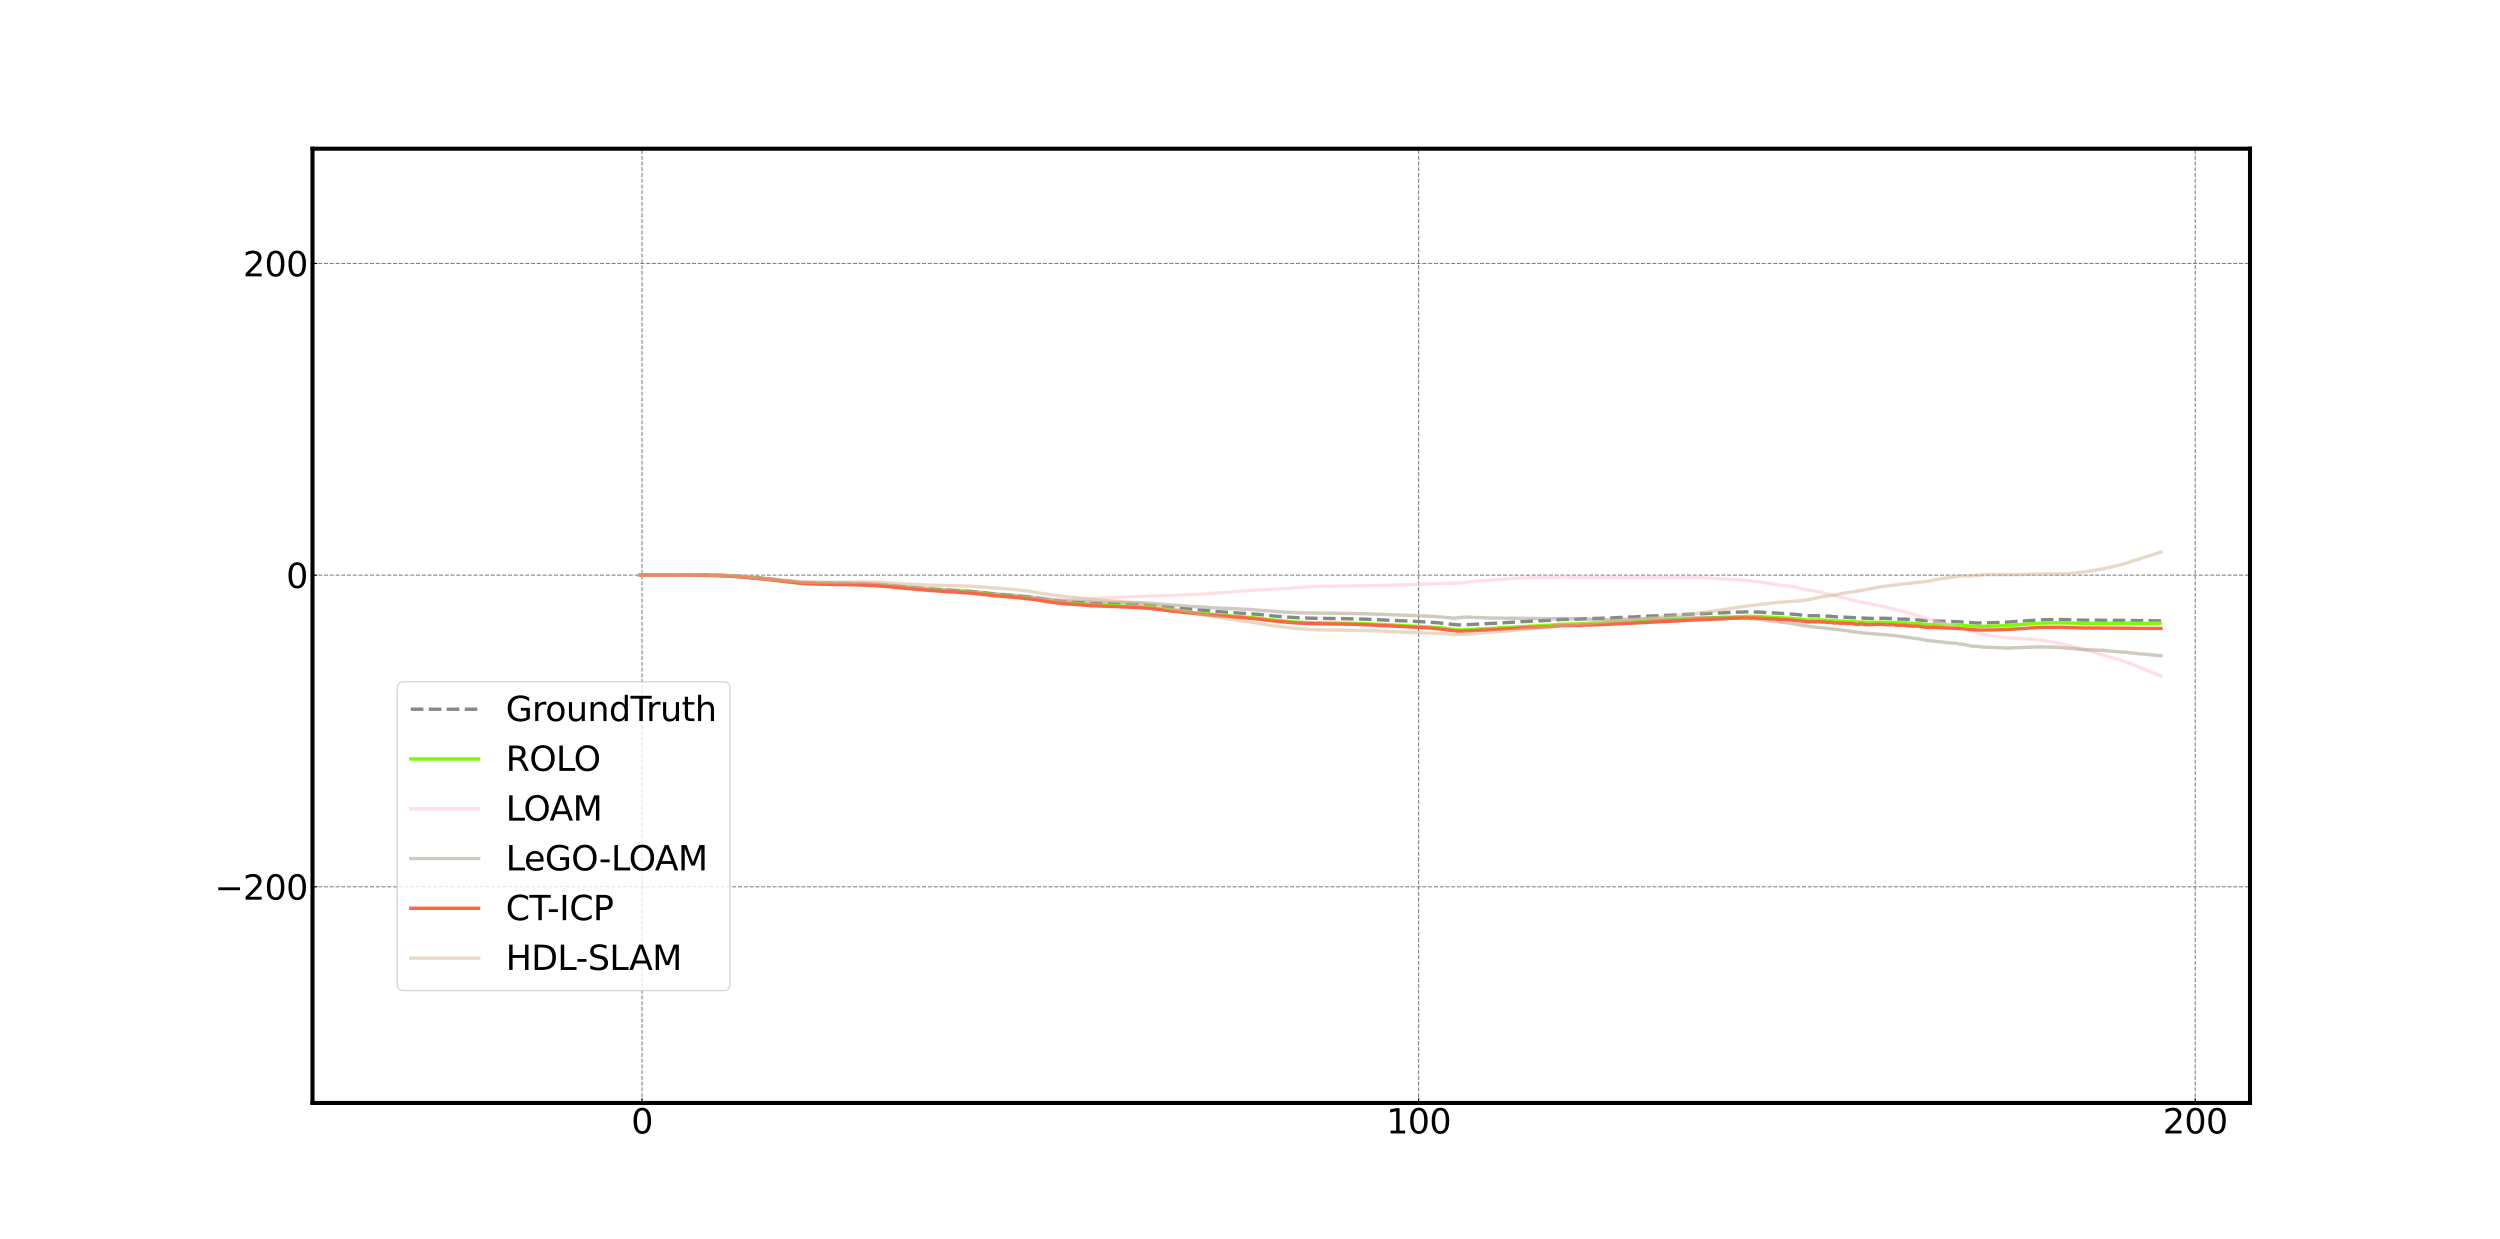 <?xml version="1.0" encoding="utf-8" standalone="no"?>
<!DOCTYPE svg PUBLIC "-//W3C//DTD SVG 1.1//EN"
  "http://www.w3.org/Graphics/SVG/1.1/DTD/svg11.dtd">
<svg xmlns:xlink="http://www.w3.org/1999/xlink" width="1843.2pt" height="913.68pt" viewBox="0 0 1843.2 913.68" xmlns="http://www.w3.org/2000/svg" version="1.1">
 <defs>
  <style type="text/css">*{stroke-linejoin: round; stroke-linecap: butt}</style>
 </defs>
 <g id="figure_1">
  <g id="patch_1">
   <path d="M 0 913.68 
L 1843.2 913.68 
L 1843.2 0 
L 0 0 
z
" style="fill: #ffffff"/>
  </g>
  <g id="axes_1">
   <g id="patch_2">
    <path d="M 230.4 813.175 
L 1658.88 813.175 
L 1658.88 109.642 
L 230.4 109.642 
z
" style="fill: #ffffff"/>
   </g>
   <g id="matplotlib.axis_1">
    <g id="xtick_1">
     <g id="line2d_1">
      <path d="M 473.356 813.175 
L 473.356 109.642 
" clip-path="url(#pc89efc8772)" style="fill: none; stroke-dasharray: 2.96,1.28; stroke-dashoffset: 0; stroke: #808080; stroke-width: 0.8"/>
     </g>
     <g id="line2d_2">
      <defs>
       <path id="mb8d8bc7b30" d="M 0 0 
L 0 -3.5 
" style="stroke: #000000; stroke-width: 0.8"/>
      </defs>
      <g>
       <use xlink:href="#mb8d8bc7b30" x="473.356" y="813.175" style="stroke: #000000; stroke-width: 0.8"/>
      </g>
     </g>
     <g id="text_1">
      <!-- 0 -->
      <g transform="translate(465.403 835.671) scale(0.25 -0.25)">
       <defs>
        <path id="DejaVuSans-30" d="M 2034 4250 
Q 1547 4250 1301 3770 
Q 1056 3291 1056 2328 
Q 1056 1369 1301 889 
Q 1547 409 2034 409 
Q 2525 409 2770 889 
Q 3016 1369 3016 2328 
Q 3016 3291 2770 3770 
Q 2525 4250 2034 4250 
z
M 2034 4750 
Q 2819 4750 3233 4129 
Q 3647 3509 3647 2328 
Q 3647 1150 3233 529 
Q 2819 -91 2034 -91 
Q 1250 -91 836 529 
Q 422 1150 422 2328 
Q 422 3509 836 4129 
Q 1250 4750 2034 4750 
z
" transform="scale(0.016)"/>
       </defs>
       <use xlink:href="#DejaVuSans-30"/>
      </g>
     </g>
    </g>
    <g id="xtick_2">
     <g id="line2d_3">
      <path d="M 1045.924 813.175 
L 1045.924 109.642 
" clip-path="url(#pc89efc8772)" style="fill: none; stroke-dasharray: 2.96,1.28; stroke-dashoffset: 0; stroke: #808080; stroke-width: 0.8"/>
     </g>
     <g id="line2d_4">
      <g>
       <use xlink:href="#mb8d8bc7b30" x="1045.924" y="813.175" style="stroke: #000000; stroke-width: 0.8"/>
      </g>
     </g>
     <g id="text_2">
      <!-- 100 -->
      <g transform="translate(1022.065 835.671) scale(0.25 -0.25)">
       <defs>
        <path id="DejaVuSans-31" d="M 794 531 
L 1825 531 
L 1825 4091 
L 703 3866 
L 703 4441 
L 1819 4666 
L 2450 4666 
L 2450 531 
L 3481 531 
L 3481 0 
L 794 0 
L 794 531 
z
" transform="scale(0.016)"/>
       </defs>
       <use xlink:href="#DejaVuSans-31"/>
       <use xlink:href="#DejaVuSans-30" x="63.623"/>
       <use xlink:href="#DejaVuSans-30" x="127.246"/>
      </g>
     </g>
    </g>
    <g id="xtick_3">
     <g id="line2d_5">
      <path d="M 1618.492 813.175 
L 1618.492 109.642 
" clip-path="url(#pc89efc8772)" style="fill: none; stroke-dasharray: 2.96,1.28; stroke-dashoffset: 0; stroke: #808080; stroke-width: 0.8"/>
     </g>
     <g id="line2d_6">
      <g>
       <use xlink:href="#mb8d8bc7b30" x="1618.492" y="813.175" style="stroke: #000000; stroke-width: 0.8"/>
      </g>
     </g>
     <g id="text_3">
      <!-- 200 -->
      <g transform="translate(1594.633 835.671) scale(0.25 -0.25)">
       <defs>
        <path id="DejaVuSans-32" d="M 1228 531 
L 3431 531 
L 3431 0 
L 469 0 
L 469 531 
Q 828 903 1448 1529 
Q 2069 2156 2228 2338 
Q 2531 2678 2651 2914 
Q 2772 3150 2772 3378 
Q 2772 3750 2511 3984 
Q 2250 4219 1831 4219 
Q 1534 4219 1204 4116 
Q 875 4013 500 3803 
L 500 4441 
Q 881 4594 1212 4672 
Q 1544 4750 1819 4750 
Q 2544 4750 2975 4387 
Q 3406 4025 3406 3419 
Q 3406 3131 3298 2873 
Q 3191 2616 2906 2266 
Q 2828 2175 2409 1742 
Q 1991 1309 1228 531 
z
" transform="scale(0.016)"/>
       </defs>
       <use xlink:href="#DejaVuSans-32"/>
       <use xlink:href="#DejaVuSans-30" x="63.623"/>
       <use xlink:href="#DejaVuSans-30" x="127.246"/>
      </g>
     </g>
    </g>
    <g id="text_4">
     <!--   -->
     <g transform="translate(941.515 888.23) scale(0.25 -0.25)">
      <defs>
       <path id="TimesNewRomanPSMT-20" transform="scale(0.016)"/>
      </defs>
      <use xlink:href="#TimesNewRomanPSMT-20"/>
     </g>
    </g>
   </g>
   <g id="matplotlib.axis_2">
    <g id="ytick_1">
     <g id="line2d_7">
      <path d="M 230.4 653.805 
L 1658.88 653.805 
" clip-path="url(#pc89efc8772)" style="fill: none; stroke-dasharray: 2.96,1.28; stroke-dashoffset: 0; stroke: #808080; stroke-width: 0.8"/>
     </g>
     <g id="line2d_8">
      <defs>
       <path id="mef3bbe225d" d="M 0 0 
L 3.5 0 
" style="stroke: #000000; stroke-width: 0.8"/>
      </defs>
      <g>
       <use xlink:href="#mef3bbe225d" x="230.4" y="653.805" style="stroke: #000000; stroke-width: 0.8"/>
      </g>
     </g>
     <g id="text_5">
      <!-- −200 -->
      <g transform="translate(158.232 663.303) scale(0.25 -0.25)">
       <defs>
        <path id="DejaVuSans-2212" d="M 678 2272 
L 4684 2272 
L 4684 1741 
L 678 1741 
L 678 2272 
z
" transform="scale(0.016)"/>
       </defs>
       <use xlink:href="#DejaVuSans-2212"/>
       <use xlink:href="#DejaVuSans-32" x="83.789"/>
       <use xlink:href="#DejaVuSans-30" x="147.412"/>
       <use xlink:href="#DejaVuSans-30" x="211.035"/>
      </g>
     </g>
    </g>
    <g id="ytick_2">
     <g id="line2d_9">
      <path d="M 230.4 424.021 
L 1658.88 424.021 
" clip-path="url(#pc89efc8772)" style="fill: none; stroke-dasharray: 2.96,1.28; stroke-dashoffset: 0; stroke: #808080; stroke-width: 0.8"/>
     </g>
     <g id="line2d_10">
      <g>
       <use xlink:href="#mef3bbe225d" x="230.4" y="424.021" style="stroke: #000000; stroke-width: 0.8"/>
      </g>
     </g>
     <g id="text_6">
      <!-- 0 -->
      <g transform="translate(210.994 433.519) scale(0.25 -0.25)">
       <use xlink:href="#DejaVuSans-30"/>
      </g>
     </g>
    </g>
    <g id="ytick_3">
     <g id="line2d_11">
      <path d="M 230.4 194.236 
L 1658.88 194.236 
" clip-path="url(#pc89efc8772)" style="fill: none; stroke-dasharray: 2.96,1.28; stroke-dashoffset: 0; stroke: #808080; stroke-width: 0.8"/>
     </g>
     <g id="line2d_12">
      <g>
       <use xlink:href="#mef3bbe225d" x="230.4" y="194.236" style="stroke: #000000; stroke-width: 0.8"/>
      </g>
     </g>
     <g id="text_7">
      <!-- 200 -->
      <g transform="translate(179.181 203.734) scale(0.25 -0.25)">
       <use xlink:href="#DejaVuSans-32"/>
       <use xlink:href="#DejaVuSans-30" x="63.623"/>
       <use xlink:href="#DejaVuSans-30" x="127.246"/>
      </g>
     </g>
    </g>
    <g id="text_8">
     <!--   -->
     <g transform="translate(122.884 464.533) rotate(-90) scale(0.25 -0.25)">
      <use xlink:href="#TimesNewRomanPSMT-20"/>
     </g>
    </g>
   </g>
   <g id="line2d_13">
    <path d="M 473.356 424.021 
L 526.136 424.018 
L 537.609 424.394 
L 562.852 426.39 
L 578.915 428.166 
L 588.094 429.185 
L 594.978 429.641 
L 599.568 429.761 
L 617.926 430.172 
L 631.695 430.338 
L 640.873 430.635 
L 647.758 431.047 
L 654.642 431.578 
L 675.295 433.48 
L 686.769 434.367 
L 695.948 434.943 
L 716.6 436.208 
L 723.485 436.893 
L 732.664 437.954 
L 737.253 438.369 
L 755.611 439.877 
L 764.79 441.039 
L 771.675 442.133 
L 783.149 443.517 
L 788.885 443.879 
L 798.064 444.391 
L 800.36 444.521 
L 803.801 444.796 
L 804.949 444.972 
L 807.243 444.859 
L 810.686 444.981 
L 827.897 445.48 
L 830.191 445.541 
L 833.634 445.705 
L 839.371 445.81 
L 851.991 446.789 
L 855.433 447.113 
L 864.612 448.188 
L 866.907 448.287 
L 901.328 451.173 
L 927.718 452.946 
L 932.307 453.484 
L 934.602 453.747 
L 935.75 453.894 
L 936.897 453.927 
L 940.339 454.303 
L 956.403 455.411 
L 960.993 455.616 
L 971.319 455.903 
L 989.677 456.106 
L 1006.887 456.499 
L 1047.045 458.305 
L 1058.52 459.017 
L 1065.404 459.672 
L 1068.846 460.168 
L 1072.288 460.519 
L 1075.73 460.726 
L 1079.172 460.699 
L 1080.319 460.543 
L 1084.909 460.442 
L 1087.204 460.233 
L 1098.678 459.694 
L 1117.035 458.667 
L 1121.625 458.325 
L 1126.215 458.177 
L 1128.509 457.983 
L 1137.689 457.629 
L 1144.573 457.268 
L 1151.458 456.68 
L 1156.046 456.62 
L 1158.341 456.456 
L 1162.931 456.484 
L 1167.52 456.22 
L 1188.173 455.592 
L 1197.352 455.093 
L 1201.942 454.911 
L 1204.236 454.892 
L 1208.826 454.606 
L 1218.006 454.129 
L 1222.594 453.952 
L 1224.889 453.778 
L 1229.479 453.69 
L 1236.363 453.312 
L 1238.658 453.257 
L 1240.952 453.058 
L 1247.838 452.774 
L 1282.258 451.246 
L 1284.553 451.282 
L 1286.848 451.087 
L 1291.438 451.206 
L 1296.027 451.261 
L 1300.616 451.48 
L 1305.206 451.801 
L 1309.795 451.99 
L 1314.385 452.358 
L 1316.679 452.383 
L 1325.86 453.179 
L 1330.448 453.819 
L 1332.743 453.954 
L 1341.922 454.033 
L 1349.953 454.393 
L 1352.248 454.694 
L 1363.723 455.221 
L 1370.606 455.69 
L 1372.901 455.642 
L 1379.785 455.952 
L 1388.964 455.825 
L 1393.554 456.006 
L 1395.848 456.026 
L 1400.438 456.468 
L 1405.028 456.501 
L 1409.617 456.9 
L 1414.207 457.073 
L 1423.386 457.876 
L 1427.975 457.86 
L 1437.154 458.214 
L 1441.744 458.327 
L 1446.333 458.557 
L 1457.807 459.336 
L 1473.872 458.948 
L 1480.755 458.635 
L 1486.491 458.18 
L 1503.702 457.05 
L 1511.734 456.824 
L 1518.617 456.756 
L 1536.976 457.254 
L 1541.565 457.242 
L 1543.86 457.308 
L 1546.155 457.212 
L 1550.745 457.316 
L 1566.808 457.393 
L 1570.25 457.47 
L 1572.545 457.472 
L 1577.134 457.597 
L 1579.429 457.592 
L 1580.576 457.666 
L 1581.724 457.611 
L 1584.018 457.77 
L 1585.166 457.623 
L 1593.197 457.731 
L 1593.197 457.731 
" clip-path="url(#pc89efc8772)" style="fill: none; stroke-dasharray: 9.25,4; stroke-dashoffset: 0; stroke: #808a87; stroke-width: 2.5"/>
   </g>
   <g id="line2d_14">
    <path d="M 472.782 424.021 
L 522.119 424.22 
L 535.888 424.588 
L 537.036 424.697 
L 538.183 424.616 
L 542.773 425.047 
L 553.099 425.904 
L 571.457 427.739 
L 587.52 429.606 
L 593.83 430.068 
L 596.126 430.141 
L 599.568 430.274 
L 608.747 430.546 
L 619.073 430.708 
L 625.957 430.767 
L 639.726 431.088 
L 654.642 432.115 
L 684.474 434.747 
L 687.916 434.977 
L 691.359 435.191 
L 695.375 435.443 
L 705.7 436.03 
L 710.29 436.266 
L 716.027 436.668 
L 728.648 438.004 
L 732.09 438.432 
L 756.185 440.559 
L 767.659 442.2 
L 769.954 442.586 
L 782.575 444.281 
L 794.049 445.124 
L 797.491 445.312 
L 799.785 445.504 
L 802.08 445.624 
L 805.523 445.993 
L 806.671 445.905 
L 818.143 446.442 
L 841.091 447.378 
L 843.386 447.615 
L 849.124 448.127 
L 857.154 449.06 
L 860.597 449.517 
L 867.481 450.21 
L 869.775 450.435 
L 876.66 451.246 
L 880.102 451.606 
L 886.987 452.294 
L 890.428 452.665 
L 899.607 453.48 
L 923.702 455.377 
L 933.455 456.484 
L 935.75 456.87 
L 954.108 458.505 
L 958.124 458.773 
L 966.729 459.122 
L 987.382 459.402 
L 1004.019 459.754 
L 1020.082 460.452 
L 1057.946 462.522 
L 1064.83 463.2 
L 1067.125 463.486 
L 1069.419 463.844 
L 1071.714 464.017 
L 1074.009 464.342 
L 1079.172 464.342 
L 1080.319 464.207 
L 1084.909 464.121 
L 1086.056 464.059 
L 1087.204 463.866 
L 1097.53 463.485 
L 1101.546 463.142 
L 1109.578 462.715 
L 1111.872 462.466 
L 1113.02 462.534 
L 1115.315 462.353 
L 1124.494 461.865 
L 1126.788 461.732 
L 1127.936 461.572 
L 1130.23 461.546 
L 1141.131 461.018 
L 1142.278 461.038 
L 1144.573 460.876 
L 1146.867 460.638 
L 1150.883 460.215 
L 1156.62 460.169 
L 1157.767 460.019 
L 1160.062 460.165 
L 1162.358 459.92 
L 1163.504 460.134 
L 1164.652 459.96 
L 1172.683 459.526 
L 1177.273 459.496 
L 1190.468 458.931 
L 1192.763 458.688 
L 1197.352 458.557 
L 1201.942 458.356 
L 1204.236 458.358 
L 1207.678 458.066 
L 1223.168 457.432 
L 1224.889 457.2 
L 1227.184 457.194 
L 1228.331 457.087 
L 1229.479 457.146 
L 1236.363 456.741 
L 1239.805 456.632 
L 1240.952 456.478 
L 1243.247 456.425 
L 1245.542 456.302 
L 1250.131 456.096 
L 1251.279 455.978 
L 1252.426 456.018 
L 1257.016 455.701 
L 1261.605 455.496 
L 1263.9 455.436 
L 1270.784 455.152 
L 1274.227 455.005 
L 1287.995 454.393 
L 1289.142 454.489 
L 1292.585 454.485 
L 1296.027 454.518 
L 1297.174 454.697 
L 1298.321 454.624 
L 1302.912 454.934 
L 1309.795 455.196 
L 1313.237 455.466 
L 1321.269 455.887 
L 1326.432 456.385 
L 1332.169 457.061 
L 1339.053 457.071 
L 1340.201 456.998 
L 1350.527 457.452 
L 1351.674 457.689 
L 1353.969 457.791 
L 1363.15 458.114 
L 1370.032 458.65 
L 1373.475 458.545 
L 1376.917 458.814 
L 1390.685 458.743 
L 1395.275 458.735 
L 1399.864 459.165 
L 1403.306 459.273 
L 1404.454 459.196 
L 1405.601 459.237 
L 1406.749 459.428 
L 1407.896 459.429 
L 1409.043 459.576 
L 1414.78 459.773 
L 1418.222 460.186 
L 1420.517 460.422 
L 1423.959 460.548 
L 1426.254 460.459 
L 1435.433 460.718 
L 1437.728 460.784 
L 1441.17 460.762 
L 1442.317 460.978 
L 1444.612 461.008 
L 1446.907 461.117 
L 1451.496 461.472 
L 1452.644 461.602 
L 1453.791 461.579 
L 1456.086 461.836 
L 1457.233 461.776 
L 1458.381 461.881 
L 1464.117 461.686 
L 1467.56 461.721 
L 1471.003 461.575 
L 1472.149 461.573 
L 1473.297 461.444 
L 1475.592 461.489 
L 1476.739 461.275 
L 1482.476 461.005 
L 1487.065 460.68 
L 1503.128 459.51 
L 1506.57 459.419 
L 1518.044 459.159 
L 1522.634 459.302 
L 1537.55 459.624 
L 1542.139 459.574 
L 1543.286 459.662 
L 1546.729 459.526 
L 1549.023 459.602 
L 1554.76 459.512 
L 1557.055 459.546 
L 1571.971 459.456 
L 1574.266 459.559 
L 1584.592 459.586 
L 1585.74 459.468 
L 1589.182 459.526 
L 1592.624 459.484 
L 1592.624 459.484 
" clip-path="url(#pc89efc8772)" style="fill: none; stroke: #7cfc00; stroke-width: 2.5; stroke-linecap: square"/>
   </g>
   <g id="line2d_15">
    <path d="M 472.209 424.021 
L 491.714 424.043 
L 528.43 424.383 
L 535.315 424.683 
L 538.757 424.861 
L 561.13 426.67 
L 581.21 428.731 
L 586.373 428.993 
L 589.816 429.155 
L 597.273 429.282 
L 605.879 429.323 
L 614.483 429.398 
L 620.22 429.496 
L 626.531 429.693 
L 644.889 430.603 
L 652.92 431.349 
L 662.674 432.307 
L 678.737 434.157 
L 683.327 434.657 
L 693.079 435.572 
L 695.948 435.839 
L 700.537 436.188 
L 706.848 436.621 
L 717.748 437.608 
L 726.353 438.675 
L 730.369 439.196 
L 740.695 439.929 
L 742.99 440.072 
L 756.185 440.887 
L 765.364 441.492 
L 768.806 441.751 
L 772.248 441.909 
L 776.264 442.077 
L 788.312 442.079 
L 794.049 441.841 
L 796.917 441.704 
L 802.08 441.576 
L 806.096 441.404 
L 811.259 441.061 
L 814.128 440.925 
L 820.438 440.548 
L 823.88 440.482 
L 826.749 440.307 
L 831.338 440.152 
L 837.649 439.833 
L 842.812 439.613 
L 865.186 438.929 
L 883.544 438.146 
L 887.56 437.93 
L 893.297 437.545 
L 924.85 435.086 
L 931.735 434.793 
L 951.239 433.676 
L 955.255 433.3 
L 965.582 432.521 
L 977.63 432.216 
L 1014.345 431.696 
L 1033.851 431.174 
L 1075.73 429.857 
L 1084.909 428.815 
L 1089.499 428.407 
L 1095.809 427.936 
L 1100.399 427.557 
L 1118.183 426.297 
L 1129.657 425.908 
L 1134.246 425.84 
L 1151.458 425.486 
L 1158.341 425.575 
L 1160.062 425.639 
L 1163.504 425.656 
L 1168.668 425.654 
L 1181.289 425.869 
L 1189.32 425.88 
L 1209.4 425.954 
L 1217.431 425.869 
L 1226.037 425.793 
L 1240.378 425.658 
L 1253.573 425.848 
L 1262.179 426.26 
L 1285.127 427.673 
L 1286.848 427.796 
L 1289.142 428.031 
L 1294.306 428.641 
L 1299.469 429.343 
L 1306.927 430.623 
L 1313.811 431.529 
L 1317.827 432.024 
L 1321.269 432.519 
L 1324.712 433.228 
L 1332.169 434.837 
L 1336.759 435.513 
L 1342.495 436.703 
L 1349.38 438.379 
L 1351.674 439.058 
L 1360.854 441.117 
L 1371.18 443.678 
L 1378.064 445.113 
L 1386.669 446.78 
L 1395.275 448.811 
L 1398.143 449.67 
L 1404.454 451.266 
L 1407.896 452.192 
L 1414.78 454.149 
L 1417.649 455.243 
L 1421.665 456.45 
L 1429.696 458.678 
L 1431.991 459.254 
L 1439.449 461.183 
L 1445.186 462.744 
L 1446.907 463.283 
L 1452.644 465.375 
L 1458.954 466.963 
L 1464.692 468.07 
L 1467.56 468.543 
L 1472.723 469.525 
L 1474.445 469.693 
L 1477.886 470.131 
L 1487.639 470.802 
L 1490.507 470.905 
L 1499.113 471.338 
L 1508.865 472.576 
L 1522.06 474.999 
L 1532.96 477.9 
L 1541.565 480.321 
L 1563.366 486.755 
L 1570.25 489.109 
L 1573.119 490.234 
L 1578.855 492.563 
L 1593.197 498.574 
L 1593.197 498.574 
" clip-path="url(#pc89efc8772)" style="fill: none; stroke: #ffc0cb; stroke-opacity: 0.5; stroke-width: 2.5; stroke-linecap: square"/>
   </g>
   <g id="line2d_16">
    <path d="M 471.073 424.021 
L 514.662 423.993 
L 514.662 423.993 
L 526.709 424.053 
L 526.709 424.053 
L 535.315 424.296 
L 536.462 424.371 
L 536.462 424.371 
L 540.478 424.553 
L 549.657 425.129 
L 554.82 425.599 
L 554.82 425.599 
L 562.852 426.256 
L 573.752 427.477 
L 582.357 428.461 
L 586.373 428.829 
L 587.52 428.759 
L 588.094 429.038 
L 589.816 429.094 
L 590.962 429.239 
L 594.405 429.341 
L 594.978 429.483 
L 598.994 429.458 
L 599.568 429.581 
L 601.289 429.54 
L 602.436 429.631 
L 604.157 429.717 
L 605.879 429.693 
L 606.452 429.811 
L 610.468 429.806 
L 611.041 429.913 
L 615.057 429.923 
L 615.057 429.923 
L 616.778 429.979 
L 619.647 429.945 
L 620.22 430.045 
L 624.237 429.984 
L 624.81 430.079 
L 628.826 430.052 
L 629.973 430.127 
L 632.268 430.174 
L 635.71 430.195 
L 636.858 430.255 
L 638.005 430.24 
L 639.152 430.34 
L 640.873 430.445 
L 644.889 430.592 
L 646.037 430.706 
L 649.479 430.95 
L 651.2 431.103 
L 656.936 431.569 
L 667.837 432.533 
L 670.132 432.774 
L 674.147 433.102 
L 677.016 433.367 
L 678.163 433.493 
L 690.784 434.337 
L 692.506 434.459 
L 699.963 434.883 
L 701.111 435.017 
L 706.848 435.259 
L 708.569 435.371 
L 708.569 435.371 
L 711.437 435.583 
L 714.306 435.797 
L 722.337 436.525 
L 725.206 436.819 
L 726.353 437.004 
L 735.533 437.94 
L 738.974 438.118 
L 740.122 438.267 
L 743.564 438.457 
L 744.711 438.587 
L 748.153 438.835 
L 749.874 438.979 
L 752.743 439.236 
L 753.89 439.4 
L 759.627 439.937 
L 780.854 442.705 
L 780.854 442.705 
L 783.722 442.922 
L 783.722 442.922 
L 794.049 443.303 
L 795.77 443.403 
L 807.817 443.967 
L 810.112 443.956 
L 810.112 443.956 
L 814.701 443.992 
L 815.849 444.039 
L 833.06 444.26 
L 837.649 444.3 
L 838.796 444.264 
L 853.139 445.112 
L 858.302 445.561 
L 859.449 445.748 
L 864.612 446.1 
L 866.907 446.188 
L 869.202 446.367 
L 873.218 446.807 
L 874.365 446.981 
L 874.939 446.859 
L 876.66 447.076 
L 877.233 447.021 
L 878.955 447.242 
L 879.528 447.157 
L 882.396 447.335 
L 885.265 447.494 
L 885.265 447.494 
L 889.281 447.651 
L 890.428 447.854 
L 892.149 447.949 
L 915.671 449.1 
L 923.702 449.418 
L 924.85 449.593 
L 927.144 449.768 
L 927.144 449.768 
L 930.587 450.139 
L 930.587 450.139 
L 933.455 450.393 
L 934.029 450.217 
L 934.602 450.413 
L 935.75 450.358 
L 935.75 450.358 
L 936.897 450.592 
L 938.618 450.523 
L 939.192 450.82 
L 940.913 450.735 
L 941.487 451.002 
L 943.208 450.896 
L 943.781 451.111 
L 945.502 451.032 
L 946.076 451.263 
L 946.076 451.263 
L 949.518 451.331 
L 950.092 451.464 
L 951.813 451.291 
L 952.387 451.639 
L 954.108 451.563 
L 954.682 451.727 
L 956.403 451.663 
L 956.976 451.835 
L 958.697 451.764 
L 959.271 451.909 
L 960.993 451.827 
L 961.566 451.963 
L 963.287 451.831 
L 963.861 452.001 
L 965.582 451.839 
L 966.155 452.04 
L 967.876 451.903 
L 969.597 451.987 
L 970.172 451.943 
L 970.745 452.102 
L 972.466 451.974 
L 973.04 452.14 
L 974.761 452.023 
L 975.334 452.138 
L 977.056 452.016 
L 977.63 452.16 
L 979.351 452.041 
L 979.924 452.18 
L 981.645 452.065 
L 982.219 452.198 
L 983.94 452.085 
L 984.514 452.232 
L 986.235 452.119 
L 986.808 452.234 
L 988.529 452.123 
L 989.103 452.276 
L 990.824 452.2 
L 992.545 452.276 
L 994.84 452.302 
L 997.708 452.303 
L 998.282 452.412 
L 1000.004 452.347 
L 1000.577 452.453 
L 1004.592 452.437 
L 1005.166 452.535 
L 1006.887 452.488 
L 1007.461 452.617 
L 1009.182 452.571 
L 1009.756 452.727 
L 1011.477 452.691 
L 1012.05 452.792 
L 1013.771 452.753 
L 1014.345 452.858 
L 1018.361 452.895 
L 1019.508 452.964 
L 1020.656 452.938 
L 1021.229 453.097 
L 1022.951 453.051 
L 1023.524 453.164 
L 1025.245 453.128 
L 1025.819 453.299 
L 1029.835 453.286 
L 1030.408 453.44 
L 1032.13 453.403 
L 1032.704 453.51 
L 1034.424 453.455 
L 1034.998 453.61 
L 1036.719 453.565 
L 1037.293 453.684 
L 1039.014 453.657 
L 1039.587 453.799 
L 1043.603 453.808 
L 1044.178 453.925 
L 1045.898 453.886 
L 1046.472 454.045 
L 1046.472 454.045 
L 1048.193 454.014 
L 1048.767 454.154 
L 1050.488 454.127 
L 1051.061 454.236 
L 1053.356 454.208 
L 1053.93 454.368 
L 1055.078 454.366 
L 1056.225 454.483 
L 1057.946 454.491 
L 1058.52 454.644 
L 1060.24 454.677 
L 1060.813 454.822 
L 1064.83 455.034 
L 1065.404 455.18 
L 1065.404 455.18 
L 1069.419 455.438 
L 1069.993 455.618 
L 1071.714 455.664 
L 1072.288 455.809 
L 1072.288 455.809 
L 1080.894 454.861 
L 1081.467 455.101 
L 1084.335 455.032 
L 1084.909 455.01 
L 1085.483 455.257 
L 1087.204 455.188 
L 1087.777 455.333 
L 1091.793 455.331 
L 1092.367 455.444 
L 1094.088 455.416 
L 1094.662 455.549 
L 1096.956 455.512 
L 1097.53 455.622 
L 1098.678 455.576 
L 1099.251 455.745 
L 1103.267 455.664 
L 1104.414 455.723 
L 1107.856 455.622 
L 1108.43 455.808 
L 1110.725 455.816 
L 1112.446 455.887 
L 1113.02 455.737 
L 1119.33 455.858 
L 1120.478 455.819 
L 1121.625 455.872 
L 1122.199 455.775 
L 1128.509 456.006 
L 1129.084 455.909 
L 1138.836 456.125 
L 1146.867 456.186 
L 1153.178 456.004 
L 1153.752 456.011 
L 1154.325 456.14 
L 1164.078 456.29 
L 1164.652 456.453 
L 1169.815 456.359 
L 1170.389 456.511 
L 1172.11 456.488 
L 1172.683 456.611 
L 1174.405 456.574 
L 1174.405 456.574 
L 1176.699 456.755 
L 1178.994 456.858 
L 1181.289 456.726 
L 1182.436 456.768 
L 1183.584 456.741 
L 1185.304 456.931 
L 1185.879 456.998 
L 1187.026 456.99 
L 1188.173 457.003 
L 1188.747 456.854 
L 1192.763 456.659 
L 1195.057 456.393 
L 1196.205 456.444 
L 1197.352 456.403 
L 1197.926 456.588 
L 1205.384 456.457 
L 1206.531 456.362 
L 1207.105 456.402 
L 1207.105 456.402 
L 1208.826 456.299 
L 1209.4 456.399 
L 1213.415 456.171 
L 1213.415 456.171 
L 1213.989 456.22 
L 1216.284 456.033 
L 1217.431 456.018 
L 1218.006 455.972 
L 1219.152 456.153 
L 1219.152 456.153 
L 1225.463 455.933 
L 1229.479 455.89 
L 1250.705 455.374 
L 1254.721 455.4 
L 1255.868 455.308 
L 1265.621 455.409 
L 1266.768 455.396 
L 1269.637 455.187 
L 1270.784 454.988 
L 1271.358 455.328 
L 1273.08 455.032 
L 1273.08 455.032 
L 1274.227 455.35 
L 1275.374 455.313 
L 1275.948 455.539 
L 1281.684 455.605 
L 1284.553 455.629 
L 1285.127 455.891 
L 1285.127 455.891 
L 1286.274 455.935 
L 1287.422 455.72 
L 1288.568 455.754 
L 1288.568 455.754 
L 1289.716 456.107 
L 1293.158 456.267 
L 1296.6 456.552 
L 1296.6 456.552 
L 1297.748 456.637 
L 1298.321 456.85 
L 1302.338 457.172 
L 1302.912 457.481 
L 1311.516 458.322 
L 1312.09 458.627 
L 1312.09 458.627 
L 1316.106 459.116 
L 1316.679 459.027 
L 1322.416 459.847 
L 1325.86 460.444 
L 1325.86 460.444 
L 1330.448 461.339 
L 1332.169 461.455 
L 1332.169 461.455 
L 1333.316 461.808 
L 1344.217 462.893 
L 1344.217 462.893 
L 1352.248 463.861 
L 1352.822 463.88 
L 1353.395 464.076 
L 1355.117 464.118 
L 1355.69 464.357 
L 1357.411 464.39 
L 1357.985 464.639 
L 1359.706 464.708 
L 1360.28 464.893 
L 1360.28 464.893 
L 1361.428 464.948 
L 1363.723 465.293 
L 1364.296 465.371 
L 1364.869 465.59 
L 1364.869 465.59 
L 1368.311 466.001 
L 1371.18 466.323 
L 1373.475 466.65 
L 1374.622 466.721 
L 1376.343 466.837 
L 1381.506 467.288 
L 1384.375 467.546 
L 1390.112 468.012 
L 1391.259 468.054 
L 1394.701 468.401 
L 1396.422 468.582 
L 1414.78 471.03 
L 1414.78 471.03 
L 1418.222 471.721 
L 1420.517 472.127 
L 1424.533 472.561 
L 1433.138 473.493 
L 1436.58 473.862 
L 1441.744 474.301 
L 1442.891 474.358 
L 1443.466 474.648 
L 1444.612 474.794 
L 1445.759 474.962 
L 1447.48 475.014 
L 1447.48 475.014 
L 1448.055 475.247 
L 1452.07 475.98 
L 1452.644 476.152 
L 1454.365 476.479 
L 1454.938 476.411 
L 1456.086 476.519 
L 1456.66 476.516 
L 1457.233 476.658 
L 1457.233 476.658 
L 1458.381 476.565 
L 1459.527 476.563 
L 1460.102 476.911 
L 1461.249 476.935 
L 1462.396 477.065 
L 1481.902 477.901 
L 1482.476 477.589 
L 1484.197 477.742 
L 1484.77 477.482 
L 1486.491 477.626 
L 1487.065 477.426 
L 1488.786 477.576 
L 1489.36 477.34 
L 1491.081 477.483 
L 1491.655 477.227 
L 1493.376 477.359 
L 1493.949 477.149 
L 1495.671 477.3 
L 1496.244 477.057 
L 1497.965 477.229 
L 1498.539 476.974 
L 1500.26 477.187 
L 1500.834 476.891 
L 1502.555 477.127 
L 1503.128 476.8 
L 1504.849 477.029 
L 1505.423 476.881 
L 1507.144 477.121 
L 1507.144 477.121 
L 1508.291 476.978 
L 1509.439 477.163 
L 1510.013 476.894 
L 1511.734 477.185 
L 1512.307 476.983 
L 1512.307 476.983 
L 1514.029 477.317 
L 1514.602 477.032 
L 1516.323 477.364 
L 1516.897 477.096 
L 1518.044 477.32 
L 1518.044 477.32 
L 1519.192 477.257 
L 1520.913 477.614 
L 1520.913 477.614 
L 1522.06 477.552 
L 1523.207 477.816 
L 1523.207 477.816 
L 1524.355 477.813 
L 1524.355 477.813 
L 1525.502 478.099 
L 1526.076 477.882 
L 1527.224 478.167 
L 1528.371 478.093 
L 1528.371 478.093 
L 1530.092 478.495 
L 1530.665 478.363 
L 1531.813 478.616 
L 1532.96 478.523 
L 1532.96 478.523 
L 1534.107 478.771 
L 1535.256 478.69 
L 1535.256 478.69 
L 1536.976 479.066 
L 1537.55 478.888 
L 1538.698 479.083 
L 1540.418 478.987 
L 1547.302 479.428 
L 1548.45 479.324 
L 1549.023 479.471 
L 1550.745 479.358 
L 1551.318 479.689 
L 1553.039 479.667 
L 1553.613 479.832 
L 1555.334 479.948 
L 1556.481 480.114 
L 1569.103 481.074 
L 1569.676 481.347 
L 1573.119 481.515 
L 1573.692 481.553 
L 1574.266 481.719 
L 1575.987 481.835 
L 1577.134 482.064 
L 1578.282 482.198 
L 1578.855 482.133 
L 1586.313 482.803 
L 1587.461 482.856 
L 1588.034 483.047 
L 1593.197 483.459 
L 1593.197 483.459 
" clip-path="url(#pc89efc8772)" style="fill: none; stroke: #a39480; stroke-opacity: 0.5; stroke-width: 2.5; stroke-linecap: square"/>
   </g>
   <g id="line2d_17">
    <path d="M 472.209 424.021 
L 505.483 424.134 
L 513.515 424.146 
L 524.988 424.225 
L 533.593 424.534 
L 535.315 424.634 
L 541.625 425.013 
L 545.067 425.295 
L 565.719 427.144 
L 569.736 427.643 
L 589.242 429.966 
L 596.126 430.382 
L 604.157 430.64 
L 613.91 430.919 
L 629.973 431.174 
L 642.595 431.593 
L 646.037 431.83 
L 651.2 432.237 
L 673 434.272 
L 677.59 434.726 
L 690.211 435.651 
L 716.6 437.331 
L 728.075 438.55 
L 732.664 439.118 
L 744.138 440.024 
L 745.285 440.134 
L 748.727 440.491 
L 752.17 440.855 
L 760.775 441.805 
L 763.643 442.226 
L 767.659 442.882 
L 769.954 443.276 
L 775.69 444.087 
L 782.575 444.984 
L 788.885 445.447 
L 791.754 445.625 
L 794.622 445.832 
L 797.491 445.995 
L 799.785 446.193 
L 801.506 446.282 
L 803.228 446.457 
L 805.523 446.665 
L 806.671 446.573 
L 808.391 446.714 
L 827.322 447.443 
L 829.617 447.492 
L 833.06 447.725 
L 836.502 447.794 
L 839.371 447.928 
L 846.254 448.489 
L 851.991 449.068 
L 854.286 449.321 
L 856.582 449.569 
L 858.302 449.886 
L 861.744 450.275 
L 864.038 450.607 
L 867.481 450.85 
L 874.939 451.684 
L 876.66 451.889 
L 877.807 451.991 
L 885.265 452.744 
L 891.002 453.36 
L 900.181 454.177 
L 904.197 454.461 
L 907.065 454.689 
L 909.934 454.902 
L 913.95 455.189 
L 916.244 455.407 
L 917.392 455.485 
L 919.112 455.578 
L 931.16 456.84 
L 932.881 457.068 
L 934.602 457.352 
L 936.323 457.562 
L 937.471 457.642 
L 940.339 457.983 
L 943.208 458.228 
L 948.371 458.714 
L 950.666 458.899 
L 953.534 459.191 
L 955.255 459.238 
L 965.582 459.77 
L 982.219 460.049 
L 985.661 460.101 
L 998.856 460.297 
L 1024.672 461.435 
L 1026.393 461.553 
L 1030.408 461.723 
L 1051.635 462.922 
L 1053.356 463.038 
L 1054.503 463.049 
L 1057.946 463.363 
L 1064.83 464.087 
L 1068.272 464.586 
L 1069.419 464.737 
L 1072.288 465.059 
L 1074.009 465.25 
L 1077.451 465.336 
L 1079.746 465.178 
L 1082.041 465.074 
L 1084.335 465.064 
L 1088.925 464.772 
L 1095.809 464.493 
L 1096.956 464.438 
L 1098.104 464.445 
L 1099.825 464.237 
L 1103.841 464.035 
L 1105.562 463.931 
L 1108.43 463.805 
L 1109.578 463.738 
L 1110.725 463.65 
L 1111.872 463.477 
L 1114.741 463.438 
L 1118.183 463.247 
L 1119.33 463.142 
L 1120.478 462.995 
L 1123.346 462.944 
L 1129.084 462.637 
L 1129.657 462.678 
L 1131.378 462.541 
L 1132.525 462.517 
L 1133.673 462.475 
L 1137.689 462.266 
L 1139.41 462.173 
L 1145.72 461.86 
L 1147.441 461.577 
L 1149.162 461.526 
L 1150.31 461.347 
L 1154.325 461.276 
L 1156.62 461.304 
L 1158.915 461.139 
L 1162.931 461.133 
L 1163.504 461.201 
L 1165.799 461.025 
L 1166.946 460.955 
L 1168.094 460.823 
L 1170.389 460.824 
L 1173.257 460.754 
L 1174.978 460.721 
L 1188.747 460.177 
L 1190.468 460.061 
L 1191.615 459.983 
L 1192.763 459.866 
L 1196.778 459.743 
L 1199.073 459.616 
L 1205.957 459.333 
L 1214.563 458.886 
L 1216.857 458.738 
L 1223.168 458.483 
L 1224.315 458.368 
L 1226.037 458.31 
L 1227.184 458.191 
L 1229.479 458.164 
L 1231.2 458.041 
L 1232.921 458.017 
L 1234.068 457.898 
L 1235.215 457.86 
L 1238.658 457.662 
L 1251.279 457.034 
L 1252.426 457.033 
L 1253.573 456.788 
L 1255.868 456.853 
L 1259.884 456.574 
L 1261.032 456.638 
L 1262.753 456.501 
L 1263.9 456.427 
L 1265.621 456.375 
L 1278.816 455.824 
L 1279.963 455.739 
L 1281.11 455.838 
L 1285.127 455.483 
L 1285.7 455.632 
L 1287.995 455.594 
L 1289.716 455.552 
L 1291.438 455.651 
L 1293.158 455.627 
L 1295.452 455.684 
L 1296.6 455.775 
L 1297.748 455.875 
L 1298.895 455.848 
L 1306.353 456.31 
L 1308.648 456.286 
L 1312.09 456.68 
L 1315.533 456.733 
L 1316.679 456.789 
L 1321.269 457.191 
L 1328.727 457.937 
L 1332.169 458.385 
L 1334.464 458.493 
L 1336.759 458.368 
L 1338.48 458.563 
L 1339.053 458.539 
L 1340.201 458.373 
L 1341.922 458.546 
L 1343.069 458.626 
L 1345.937 458.636 
L 1346.512 458.861 
L 1347.659 458.906 
L 1349.953 458.791 
L 1350.527 458.854 
L 1351.101 459.152 
L 1352.248 459.324 
L 1353.395 459.431 
L 1354.543 459.178 
L 1355.69 459.334 
L 1356.264 459.513 
L 1360.28 459.406 
L 1361.428 459.738 
L 1362.576 459.722 
L 1364.296 459.623 
L 1366.017 459.796 
L 1368.311 460.343 
L 1369.459 460.383 
L 1371.18 460.049 
L 1372.327 460.067 
L 1373.475 460.024 
L 1374.622 460.436 
L 1378.064 460.611 
L 1378.638 460.455 
L 1379.785 460.49 
L 1380.359 460.533 
L 1381.506 460.313 
L 1383.227 460.345 
L 1384.375 460.245 
L 1386.096 460.339 
L 1387.242 460.182 
L 1388.391 460.389 
L 1388.964 460.535 
L 1392.406 460.61 
L 1393.554 460.635 
L 1394.701 460.639 
L 1395.275 460.436 
L 1395.848 460.457 
L 1396.996 460.826 
L 1401.585 461.129 
L 1402.732 460.953 
L 1403.881 461.028 
L 1405.028 460.983 
L 1405.601 461.08 
L 1406.175 461.367 
L 1407.322 461.474 
L 1409.043 461.484 
L 1409.617 461.668 
L 1411.338 461.526 
L 1411.912 461.653 
L 1413.633 461.567 
L 1420.517 462.551 
L 1421.665 462.462 
L 1422.812 462.663 
L 1424.533 462.643 
L 1425.68 462.477 
L 1427.401 462.646 
L 1428.549 462.645 
L 1433.712 462.967 
L 1437.154 463.096 
L 1441.744 463.23 
L 1442.317 463.404 
L 1442.891 463.436 
L 1444.038 463.331 
L 1446.333 463.56 
L 1447.48 463.564 
L 1449.202 463.797 
L 1450.923 463.846 
L 1452.07 464.082 
L 1454.365 464.206 
L 1454.938 464.356 
L 1457.807 464.467 
L 1458.954 464.514 
L 1461.823 464.513 
L 1463.544 464.476 
L 1464.692 464.457 
L 1468.133 464.466 
L 1470.428 464.388 
L 1476.166 464.26 
L 1477.312 464.138 
L 1485.344 463.756 
L 1497.965 462.952 
L 1503.128 462.595 
L 1507.144 462.503 
L 1520.339 462.459 
L 1528.944 462.76 
L 1530.665 462.904 
L 1532.96 462.912 
L 1538.123 463.049 
L 1540.418 462.973 
L 1543.286 463.131 
L 1546.155 462.977 
L 1549.023 463.086 
L 1551.892 463.098 
L 1554.187 463.07 
L 1558.203 463.108 
L 1568.529 463.208 
L 1570.25 463.195 
L 1575.987 463.282 
L 1577.708 463.256 
L 1580.002 463.285 
L 1581.15 463.319 
L 1582.872 463.292 
L 1584.018 463.408 
L 1586.313 463.272 
L 1588.608 463.353 
L 1592.624 463.323 
L 1593.197 463.326 
L 1593.197 463.326 
" clip-path="url(#pc89efc8772)" style="fill: none; stroke: #ff6347; stroke-width: 2.5; stroke-linecap: square"/>
   </g>
   <g id="line2d_18">
    <path d="M 472.209 424.021 
L 529.578 424.275 
L 537.609 424.455 
L 538.757 424.461 
L 541.625 424.707 
L 546.215 424.989 
L 550.804 425.368 
L 554.246 425.722 
L 562.852 426.424 
L 591.536 429.102 
L 601.862 429.32 
L 613.91 429.386 
L 638.005 429.047 
L 646.037 429.196 
L 659.231 429.961 
L 664.968 430.34 
L 685.048 431.351 
L 686.769 431.413 
L 706.273 431.916 
L 710.29 431.976 
L 716.027 432.226 
L 740.695 434.034 
L 743.564 434.215 
L 756.759 435.559 
L 760.775 436.203 
L 768.232 437.526 
L 776.838 438.81 
L 787.164 440.006 
L 789.459 440.205 
L 801.506 441.446 
L 802.654 441.567 
L 804.949 442.011 
L 806.671 441.965 
L 809.539 442.233 
L 827.897 443.745 
L 830.191 443.892 
L 833.06 444.201 
L 835.928 444.417 
L 841.665 444.95 
L 846.254 445.568 
L 849.124 445.982 
L 853.712 446.826 
L 856.582 447.321 
L 860.597 448.136 
L 862.891 448.619 
L 864.612 448.913 
L 866.333 449.129 
L 884.691 452.614 
L 891.576 454.008 
L 897.313 454.977 
L 903.049 455.973 
L 905.344 456.306 
L 908.213 456.725 
L 916.818 457.984 
L 920.26 458.392 
L 922.555 458.683 
L 928.292 459.613 
L 930.587 460.05 
L 933.455 460.519 
L 935.175 460.838 
L 943.208 461.952 
L 951.813 462.973 
L 954.682 463.246 
L 968.45 464.27 
L 983.366 464.548 
L 996.561 464.634 
L 1007.461 464.884 
L 1018.361 465.236 
L 1034.424 466.038 
L 1037.293 466.102 
L 1048.193 466.535 
L 1052.782 466.774 
L 1056.225 466.841 
L 1065.404 467.296 
L 1067.125 467.336 
L 1068.846 467.581 
L 1069.993 467.647 
L 1072.288 467.696 
L 1073.435 467.855 
L 1079.746 467.623 
L 1080.894 467.58 
L 1082.041 467.54 
L 1084.909 467.339 
L 1086.63 467.202 
L 1087.777 466.995 
L 1096.956 466.283 
L 1098.104 466.258 
L 1102.693 465.856 
L 1103.841 465.803 
L 1105.562 465.623 
L 1108.43 465.494 
L 1109.578 465.403 
L 1110.725 465.334 
L 1111.299 465.205 
L 1113.02 465.121 
L 1114.167 464.976 
L 1117.035 464.737 
L 1119.904 464.4 
L 1121.051 464.203 
L 1122.199 464.136 
L 1122.772 464.17 
L 1125.641 463.849 
L 1126.788 463.744 
L 1129.084 463.418 
L 1130.23 463.397 
L 1141.705 462.181 
L 1146.294 461.844 
L 1150.883 460.958 
L 1151.458 461.217 
L 1160.062 460.754 
L 1161.21 460.491 
L 1162.358 460.478 
L 1163.504 460.578 
L 1165.225 460.087 
L 1166.946 460.072 
L 1168.094 459.889 
L 1170.389 459.775 
L 1185.304 458.281 
L 1188.173 457.952 
L 1195.057 457.467 
L 1196.778 457.435 
L 1203.663 456.709 
L 1211.121 455.979 
L 1215.136 455.69 
L 1219.726 455.355 
L 1224.315 454.981 
L 1226.037 454.823 
L 1227.758 454.667 
L 1228.905 454.571 
L 1231.2 454.365 
L 1236.363 453.871 
L 1239.805 453.54 
L 1241.526 453.338 
L 1243.821 453.086 
L 1248.41 452.592 
L 1249.558 452.476 
L 1251.853 452.123 
L 1252.999 451.976 
L 1255.868 451.568 
L 1259.884 451.025 
L 1261.032 450.9 
L 1264.474 450.409 
L 1275.374 448.777 
L 1279.963 447.999 
L 1289.716 446.551 
L 1301.19 445.195 
L 1302.912 445.066 
L 1304.632 444.857 
L 1306.353 444.721 
L 1310.369 444.15 
L 1312.664 444.052 
L 1314.959 443.901 
L 1318.974 443.53 
L 1324.138 443.168 
L 1325.86 443.061 
L 1329.874 442.759 
L 1335.611 441.606 
L 1337.332 441.218 
L 1339.053 440.914 
L 1340.774 440.544 
L 1349.38 439.139 
L 1350.527 438.942 
L 1351.674 438.861 
L 1360.28 437.21 
L 1370.032 435.734 
L 1372.327 435.224 
L 1374.048 434.951 
L 1380.933 433.693 
L 1387.817 432.472 
L 1393.554 431.71 
L 1398.143 431.197 
L 1401.012 430.846 
L 1402.732 430.567 
L 1403.881 430.436 
L 1405.028 430.331 
L 1406.175 430.288 
L 1407.896 430.086 
L 1412.485 429.499 
L 1414.207 429.313 
L 1419.944 428.785 
L 1421.665 428.471 
L 1422.812 428.364 
L 1423.959 428.098 
L 1425.107 427.871 
L 1426.254 427.531 
L 1427.975 427.18 
L 1428.549 427.038 
L 1429.696 426.938 
L 1441.744 425.163 
L 1443.466 425.002 
L 1446.907 424.549 
L 1451.496 424.48 
L 1452.644 424.677 
L 1453.791 424.396 
L 1454.938 424.322 
L 1456.086 424.399 
L 1457.233 424.078 
L 1457.807 424.223 
L 1460.675 423.942 
L 1465.265 423.614 
L 1469.281 423.653 
L 1472.723 423.641 
L 1473.872 423.618 
L 1475.018 423.708 
L 1477.312 423.582 
L 1480.181 423.652 
L 1487.639 423.596 
L 1490.507 423.568 
L 1495.671 423.457 
L 1496.818 423.334 
L 1499.686 423.275 
L 1502.555 423.191 
L 1504.849 423.307 
L 1507.144 423.193 
L 1517.471 423.163 
L 1519.765 423.017 
L 1524.355 422.993 
L 1526.65 422.741 
L 1531.239 422.314 
L 1534.681 421.932 
L 1546.155 420.199 
L 1554.187 418.541 
L 1559.923 417.277 
L 1562.219 416.667 
L 1563.939 416.221 
L 1569.103 414.771 
L 1570.824 414.05 
L 1571.971 413.696 
L 1573.692 413.264 
L 1577.134 412.14 
L 1579.429 411.412 
L 1582.297 410.532 
L 1593.197 407.004 
L 1593.197 407.004 
" clip-path="url(#pc89efc8772)" style="fill: none; stroke: #d2b48c; stroke-opacity: 0.5; stroke-width: 2.5; stroke-linecap: square"/>
   </g>
   <g id="patch_3">
    <path d="M 230.4 813.175 
L 230.4 109.642 
" style="fill: none; stroke: #000000; stroke-width: 3; stroke-linejoin: miter; stroke-linecap: square"/>
   </g>
   <g id="patch_4">
    <path d="M 1658.88 813.175 
L 1658.88 109.642 
" style="fill: none; stroke: #000000; stroke-width: 3; stroke-linejoin: miter; stroke-linecap: square"/>
   </g>
   <g id="patch_5">
    <path d="M 230.4 813.175 
L 1658.88 813.175 
" style="fill: none; stroke: #000000; stroke-width: 3; stroke-linejoin: miter; stroke-linecap: square"/>
   </g>
   <g id="patch_6">
    <path d="M 230.4 109.642 
L 1658.88 109.642 
" style="fill: none; stroke: #000000; stroke-width: 3; stroke-linejoin: miter; stroke-linecap: square"/>
   </g>
   <g id="legend_1">
    <g id="patch_7">
     <path d="M 297.897 730.322 
L 533.186 730.322 
Q 538.186 730.322 538.186 725.322 
L 538.186 507.65 
Q 538.186 502.65 533.186 502.65 
L 297.897 502.65 
Q 292.897 502.65 292.897 507.65 
L 292.897 725.322 
Q 292.897 730.322 297.897 730.322 
z
" style="fill: #ffffff; opacity: 0.8; stroke: #cccccc; stroke-linejoin: miter"/>
    </g>
    <g id="line2d_19">
     <path d="M 302.897 522.896 
L 327.897 522.896 
L 352.897 522.896 
" style="fill: none; stroke-dasharray: 9.25,4; stroke-dashoffset: 0; stroke: #808a87; stroke-width: 2.5"/>
    </g>
    <g id="text_9">
     <!-- GroundTruth -->
     <g transform="translate(372.897 531.646) scale(0.25 -0.25)">
      <defs>
       <path id="DejaVuSans-47" d="M 3809 666 
L 3809 1919 
L 2778 1919 
L 2778 2438 
L 4434 2438 
L 4434 434 
Q 4069 175 3628 42 
Q 3188 -91 2688 -91 
Q 1594 -91 976 548 
Q 359 1188 359 2328 
Q 359 3472 976 4111 
Q 1594 4750 2688 4750 
Q 3144 4750 3555 4637 
Q 3966 4525 4313 4306 
L 4313 3634 
Q 3963 3931 3569 4081 
Q 3175 4231 2741 4231 
Q 1884 4231 1454 3753 
Q 1025 3275 1025 2328 
Q 1025 1384 1454 906 
Q 1884 428 2741 428 
Q 3075 428 3337 486 
Q 3600 544 3809 666 
z
" transform="scale(0.016)"/>
       <path id="DejaVuSans-72" d="M 2631 2963 
Q 2534 3019 2420 3045 
Q 2306 3072 2169 3072 
Q 1681 3072 1420 2755 
Q 1159 2438 1159 1844 
L 1159 0 
L 581 0 
L 581 3500 
L 1159 3500 
L 1159 2956 
Q 1341 3275 1631 3429 
Q 1922 3584 2338 3584 
Q 2397 3584 2469 3576 
Q 2541 3569 2628 3553 
L 2631 2963 
z
" transform="scale(0.016)"/>
       <path id="DejaVuSans-6f" d="M 1959 3097 
Q 1497 3097 1228 2736 
Q 959 2375 959 1747 
Q 959 1119 1226 758 
Q 1494 397 1959 397 
Q 2419 397 2687 759 
Q 2956 1122 2956 1747 
Q 2956 2369 2687 2733 
Q 2419 3097 1959 3097 
z
M 1959 3584 
Q 2709 3584 3137 3096 
Q 3566 2609 3566 1747 
Q 3566 888 3137 398 
Q 2709 -91 1959 -91 
Q 1206 -91 779 398 
Q 353 888 353 1747 
Q 353 2609 779 3096 
Q 1206 3584 1959 3584 
z
" transform="scale(0.016)"/>
       <path id="DejaVuSans-75" d="M 544 1381 
L 544 3500 
L 1119 3500 
L 1119 1403 
Q 1119 906 1312 657 
Q 1506 409 1894 409 
Q 2359 409 2629 706 
Q 2900 1003 2900 1516 
L 2900 3500 
L 3475 3500 
L 3475 0 
L 2900 0 
L 2900 538 
Q 2691 219 2414 64 
Q 2138 -91 1772 -91 
Q 1169 -91 856 284 
Q 544 659 544 1381 
z
M 1991 3584 
L 1991 3584 
z
" transform="scale(0.016)"/>
       <path id="DejaVuSans-6e" d="M 3513 2113 
L 3513 0 
L 2938 0 
L 2938 2094 
Q 2938 2591 2744 2837 
Q 2550 3084 2163 3084 
Q 1697 3084 1428 2787 
Q 1159 2491 1159 1978 
L 1159 0 
L 581 0 
L 581 3500 
L 1159 3500 
L 1159 2956 
Q 1366 3272 1645 3428 
Q 1925 3584 2291 3584 
Q 2894 3584 3203 3211 
Q 3513 2838 3513 2113 
z
" transform="scale(0.016)"/>
       <path id="DejaVuSans-64" d="M 2906 2969 
L 2906 4863 
L 3481 4863 
L 3481 0 
L 2906 0 
L 2906 525 
Q 2725 213 2448 61 
Q 2172 -91 1784 -91 
Q 1150 -91 751 415 
Q 353 922 353 1747 
Q 353 2572 751 3078 
Q 1150 3584 1784 3584 
Q 2172 3584 2448 3432 
Q 2725 3281 2906 2969 
z
M 947 1747 
Q 947 1113 1208 752 
Q 1469 391 1925 391 
Q 2381 391 2643 752 
Q 2906 1113 2906 1747 
Q 2906 2381 2643 2742 
Q 2381 3103 1925 3103 
Q 1469 3103 1208 2742 
Q 947 2381 947 1747 
z
" transform="scale(0.016)"/>
       <path id="DejaVuSans-54" d="M -19 4666 
L 3928 4666 
L 3928 4134 
L 2272 4134 
L 2272 0 
L 1638 0 
L 1638 4134 
L -19 4134 
L -19 4666 
z
" transform="scale(0.016)"/>
       <path id="DejaVuSans-74" d="M 1172 4494 
L 1172 3500 
L 2356 3500 
L 2356 3053 
L 1172 3053 
L 1172 1153 
Q 1172 725 1289 603 
Q 1406 481 1766 481 
L 2356 481 
L 2356 0 
L 1766 0 
Q 1100 0 847 248 
Q 594 497 594 1153 
L 594 3053 
L 172 3053 
L 172 3500 
L 594 3500 
L 594 4494 
L 1172 4494 
z
" transform="scale(0.016)"/>
       <path id="DejaVuSans-68" d="M 3513 2113 
L 3513 0 
L 2938 0 
L 2938 2094 
Q 2938 2591 2744 2837 
Q 2550 3084 2163 3084 
Q 1697 3084 1428 2787 
Q 1159 2491 1159 1978 
L 1159 0 
L 581 0 
L 581 4863 
L 1159 4863 
L 1159 2956 
Q 1366 3272 1645 3428 
Q 1925 3584 2291 3584 
Q 2894 3584 3203 3211 
Q 3513 2838 3513 2113 
z
" transform="scale(0.016)"/>
      </defs>
      <use xlink:href="#DejaVuSans-47"/>
      <use xlink:href="#DejaVuSans-72" x="77.49"/>
      <use xlink:href="#DejaVuSans-6f" x="116.354"/>
      <use xlink:href="#DejaVuSans-75" x="177.535"/>
      <use xlink:href="#DejaVuSans-6e" x="240.914"/>
      <use xlink:href="#DejaVuSans-64" x="304.293"/>
      <use xlink:href="#DejaVuSans-54" x="367.77"/>
      <use xlink:href="#DejaVuSans-72" x="414.104"/>
      <use xlink:href="#DejaVuSans-75" x="455.217"/>
      <use xlink:href="#DejaVuSans-74" x="518.596"/>
      <use xlink:href="#DejaVuSans-68" x="557.805"/>
     </g>
    </g>
    <g id="line2d_20">
     <path d="M 302.897 559.591 
L 327.897 559.591 
L 352.897 559.591 
" style="fill: none; stroke: #7cfc00; stroke-width: 2.5; stroke-linecap: square"/>
    </g>
    <g id="text_10">
     <!-- ROLO -->
     <g transform="translate(372.897 568.341) scale(0.25 -0.25)">
      <defs>
       <path id="DejaVuSans-52" d="M 2841 2188 
Q 3044 2119 3236 1894 
Q 3428 1669 3622 1275 
L 4263 0 
L 3584 0 
L 2988 1197 
Q 2756 1666 2539 1819 
Q 2322 1972 1947 1972 
L 1259 1972 
L 1259 0 
L 628 0 
L 628 4666 
L 2053 4666 
Q 2853 4666 3247 4331 
Q 3641 3997 3641 3322 
Q 3641 2881 3436 2590 
Q 3231 2300 2841 2188 
z
M 1259 4147 
L 1259 2491 
L 2053 2491 
Q 2509 2491 2742 2702 
Q 2975 2913 2975 3322 
Q 2975 3731 2742 3939 
Q 2509 4147 2053 4147 
L 1259 4147 
z
" transform="scale(0.016)"/>
       <path id="DejaVuSans-4f" d="M 2522 4238 
Q 1834 4238 1429 3725 
Q 1025 3213 1025 2328 
Q 1025 1447 1429 934 
Q 1834 422 2522 422 
Q 3209 422 3611 934 
Q 4013 1447 4013 2328 
Q 4013 3213 3611 3725 
Q 3209 4238 2522 4238 
z
M 2522 4750 
Q 3503 4750 4090 4092 
Q 4678 3434 4678 2328 
Q 4678 1225 4090 567 
Q 3503 -91 2522 -91 
Q 1538 -91 948 565 
Q 359 1222 359 2328 
Q 359 3434 948 4092 
Q 1538 4750 2522 4750 
z
" transform="scale(0.016)"/>
       <path id="DejaVuSans-4c" d="M 628 4666 
L 1259 4666 
L 1259 531 
L 3531 531 
L 3531 0 
L 628 0 
L 628 4666 
z
" transform="scale(0.016)"/>
      </defs>
      <use xlink:href="#DejaVuSans-52"/>
      <use xlink:href="#DejaVuSans-4f" x="69.482"/>
      <use xlink:href="#DejaVuSans-4c" x="148.193"/>
      <use xlink:href="#DejaVuSans-4f" x="200.281"/>
     </g>
    </g>
    <g id="line2d_21">
     <path d="M 302.897 596.287 
L 327.897 596.287 
L 352.897 596.287 
" style="fill: none; stroke: #ffc0cb; stroke-opacity: 0.5; stroke-width: 2.5; stroke-linecap: square"/>
    </g>
    <g id="text_11">
     <!-- LOAM -->
     <g transform="translate(372.897 605.037) scale(0.25 -0.25)">
      <defs>
       <path id="DejaVuSans-41" d="M 2188 4044 
L 1331 1722 
L 3047 1722 
L 2188 4044 
z
M 1831 4666 
L 2547 4666 
L 4325 0 
L 3669 0 
L 3244 1197 
L 1141 1197 
L 716 0 
L 50 0 
L 1831 4666 
z
" transform="scale(0.016)"/>
       <path id="DejaVuSans-4d" d="M 628 4666 
L 1569 4666 
L 2759 1491 
L 3956 4666 
L 4897 4666 
L 4897 0 
L 4281 0 
L 4281 4097 
L 3078 897 
L 2444 897 
L 1241 4097 
L 1241 0 
L 628 0 
L 628 4666 
z
" transform="scale(0.016)"/>
      </defs>
      <use xlink:href="#DejaVuSans-4c"/>
      <use xlink:href="#DejaVuSans-4f" x="52.088"/>
      <use xlink:href="#DejaVuSans-41" x="129.049"/>
      <use xlink:href="#DejaVuSans-4d" x="197.457"/>
     </g>
    </g>
    <g id="line2d_22">
     <path d="M 302.897 632.982 
L 327.897 632.982 
L 352.897 632.982 
" style="fill: none; stroke: #a39480; stroke-opacity: 0.5; stroke-width: 2.5; stroke-linecap: square"/>
    </g>
    <g id="text_12">
     <!-- LeGO-LOAM -->
     <g transform="translate(372.897 641.732) scale(0.25 -0.25)">
      <defs>
       <path id="DejaVuSans-65" d="M 3597 1894 
L 3597 1613 
L 953 1613 
Q 991 1019 1311 708 
Q 1631 397 2203 397 
Q 2534 397 2845 478 
Q 3156 559 3463 722 
L 3463 178 
Q 3153 47 2828 -22 
Q 2503 -91 2169 -91 
Q 1331 -91 842 396 
Q 353 884 353 1716 
Q 353 2575 817 3079 
Q 1281 3584 2069 3584 
Q 2775 3584 3186 3129 
Q 3597 2675 3597 1894 
z
M 3022 2063 
Q 3016 2534 2758 2815 
Q 2500 3097 2075 3097 
Q 1594 3097 1305 2825 
Q 1016 2553 972 2059 
L 3022 2063 
z
" transform="scale(0.016)"/>
       <path id="DejaVuSans-2d" d="M 313 2009 
L 1997 2009 
L 1997 1497 
L 313 1497 
L 313 2009 
z
" transform="scale(0.016)"/>
      </defs>
      <use xlink:href="#DejaVuSans-4c"/>
      <use xlink:href="#DejaVuSans-65" x="53.963"/>
      <use xlink:href="#DejaVuSans-47" x="115.486"/>
      <use xlink:href="#DejaVuSans-4f" x="192.977"/>
      <use xlink:href="#DejaVuSans-2d" x="274.438"/>
      <use xlink:href="#DejaVuSans-4c" x="310.521"/>
      <use xlink:href="#DejaVuSans-4f" x="362.609"/>
      <use xlink:href="#DejaVuSans-41" x="439.57"/>
      <use xlink:href="#DejaVuSans-4d" x="507.979"/>
     </g>
    </g>
    <g id="line2d_23">
     <path d="M 302.897 669.677 
L 327.897 669.677 
L 352.897 669.677 
" style="fill: none; stroke: #ff6347; stroke-width: 2.5; stroke-linecap: square"/>
    </g>
    <g id="text_13">
     <!-- CT-ICP -->
     <g transform="translate(372.897 678.427) scale(0.25 -0.25)">
      <defs>
       <path id="DejaVuSans-43" d="M 4122 4306 
L 4122 3641 
Q 3803 3938 3442 4084 
Q 3081 4231 2675 4231 
Q 1875 4231 1450 3742 
Q 1025 3253 1025 2328 
Q 1025 1406 1450 917 
Q 1875 428 2675 428 
Q 3081 428 3442 575 
Q 3803 722 4122 1019 
L 4122 359 
Q 3791 134 3420 21 
Q 3050 -91 2638 -91 
Q 1578 -91 968 557 
Q 359 1206 359 2328 
Q 359 3453 968 4101 
Q 1578 4750 2638 4750 
Q 3056 4750 3426 4639 
Q 3797 4528 4122 4306 
z
" transform="scale(0.016)"/>
       <path id="DejaVuSans-49" d="M 628 4666 
L 1259 4666 
L 1259 0 
L 628 0 
L 628 4666 
z
" transform="scale(0.016)"/>
       <path id="DejaVuSans-50" d="M 1259 4147 
L 1259 2394 
L 2053 2394 
Q 2494 2394 2734 2622 
Q 2975 2850 2975 3272 
Q 2975 3691 2734 3919 
Q 2494 4147 2053 4147 
L 1259 4147 
z
M 628 4666 
L 2053 4666 
Q 2838 4666 3239 4311 
Q 3641 3956 3641 3272 
Q 3641 2581 3239 2228 
Q 2838 1875 2053 1875 
L 1259 1875 
L 1259 0 
L 628 0 
L 628 4666 
z
" transform="scale(0.016)"/>
      </defs>
      <use xlink:href="#DejaVuSans-43"/>
      <use xlink:href="#DejaVuSans-54" x="69.824"/>
      <use xlink:href="#DejaVuSans-2d" x="121.783"/>
      <use xlink:href="#DejaVuSans-49" x="157.867"/>
      <use xlink:href="#DejaVuSans-43" x="187.359"/>
      <use xlink:href="#DejaVuSans-50" x="257.184"/>
     </g>
    </g>
    <g id="line2d_24">
     <path d="M 302.897 706.373 
L 327.897 706.373 
L 352.897 706.373 
" style="fill: none; stroke: #d2b48c; stroke-opacity: 0.5; stroke-width: 2.5; stroke-linecap: square"/>
    </g>
    <g id="text_14">
     <!-- HDL-SLAM -->
     <g transform="translate(372.897 715.123) scale(0.25 -0.25)">
      <defs>
       <path id="DejaVuSans-48" d="M 628 4666 
L 1259 4666 
L 1259 2753 
L 3553 2753 
L 3553 4666 
L 4184 4666 
L 4184 0 
L 3553 0 
L 3553 2222 
L 1259 2222 
L 1259 0 
L 628 0 
L 628 4666 
z
" transform="scale(0.016)"/>
       <path id="DejaVuSans-44" d="M 1259 4147 
L 1259 519 
L 2022 519 
Q 2988 519 3436 956 
Q 3884 1394 3884 2338 
Q 3884 3275 3436 3711 
Q 2988 4147 2022 4147 
L 1259 4147 
z
M 628 4666 
L 1925 4666 
Q 3281 4666 3915 4102 
Q 4550 3538 4550 2338 
Q 4550 1131 3912 565 
Q 3275 0 1925 0 
L 628 0 
L 628 4666 
z
" transform="scale(0.016)"/>
       <path id="DejaVuSans-53" d="M 3425 4513 
L 3425 3897 
Q 3066 4069 2747 4153 
Q 2428 4238 2131 4238 
Q 1616 4238 1336 4038 
Q 1056 3838 1056 3469 
Q 1056 3159 1242 3001 
Q 1428 2844 1947 2747 
L 2328 2669 
Q 3034 2534 3370 2195 
Q 3706 1856 3706 1288 
Q 3706 609 3251 259 
Q 2797 -91 1919 -91 
Q 1588 -91 1214 -16 
Q 841 59 441 206 
L 441 856 
Q 825 641 1194 531 
Q 1563 422 1919 422 
Q 2459 422 2753 634 
Q 3047 847 3047 1241 
Q 3047 1584 2836 1778 
Q 2625 1972 2144 2069 
L 1759 2144 
Q 1053 2284 737 2584 
Q 422 2884 422 3419 
Q 422 4038 858 4394 
Q 1294 4750 2059 4750 
Q 2388 4750 2728 4690 
Q 3069 4631 3425 4513 
z
" transform="scale(0.016)"/>
      </defs>
      <use xlink:href="#DejaVuSans-48"/>
      <use xlink:href="#DejaVuSans-44" x="75.195"/>
      <use xlink:href="#DejaVuSans-4c" x="152.197"/>
      <use xlink:href="#DejaVuSans-2d" x="206.16"/>
      <use xlink:href="#DejaVuSans-53" x="242.244"/>
      <use xlink:href="#DejaVuSans-4c" x="305.721"/>
      <use xlink:href="#DejaVuSans-41" x="363.684"/>
      <use xlink:href="#DejaVuSans-4d" x="432.092"/>
     </g>
    </g>
   </g>
  </g>
 </g>
 <defs>
  <clipPath id="pc89efc8772">
   <rect x="230.4" y="109.642" width="1428.48" height="703.534"/>
  </clipPath>
 </defs>
</svg>
